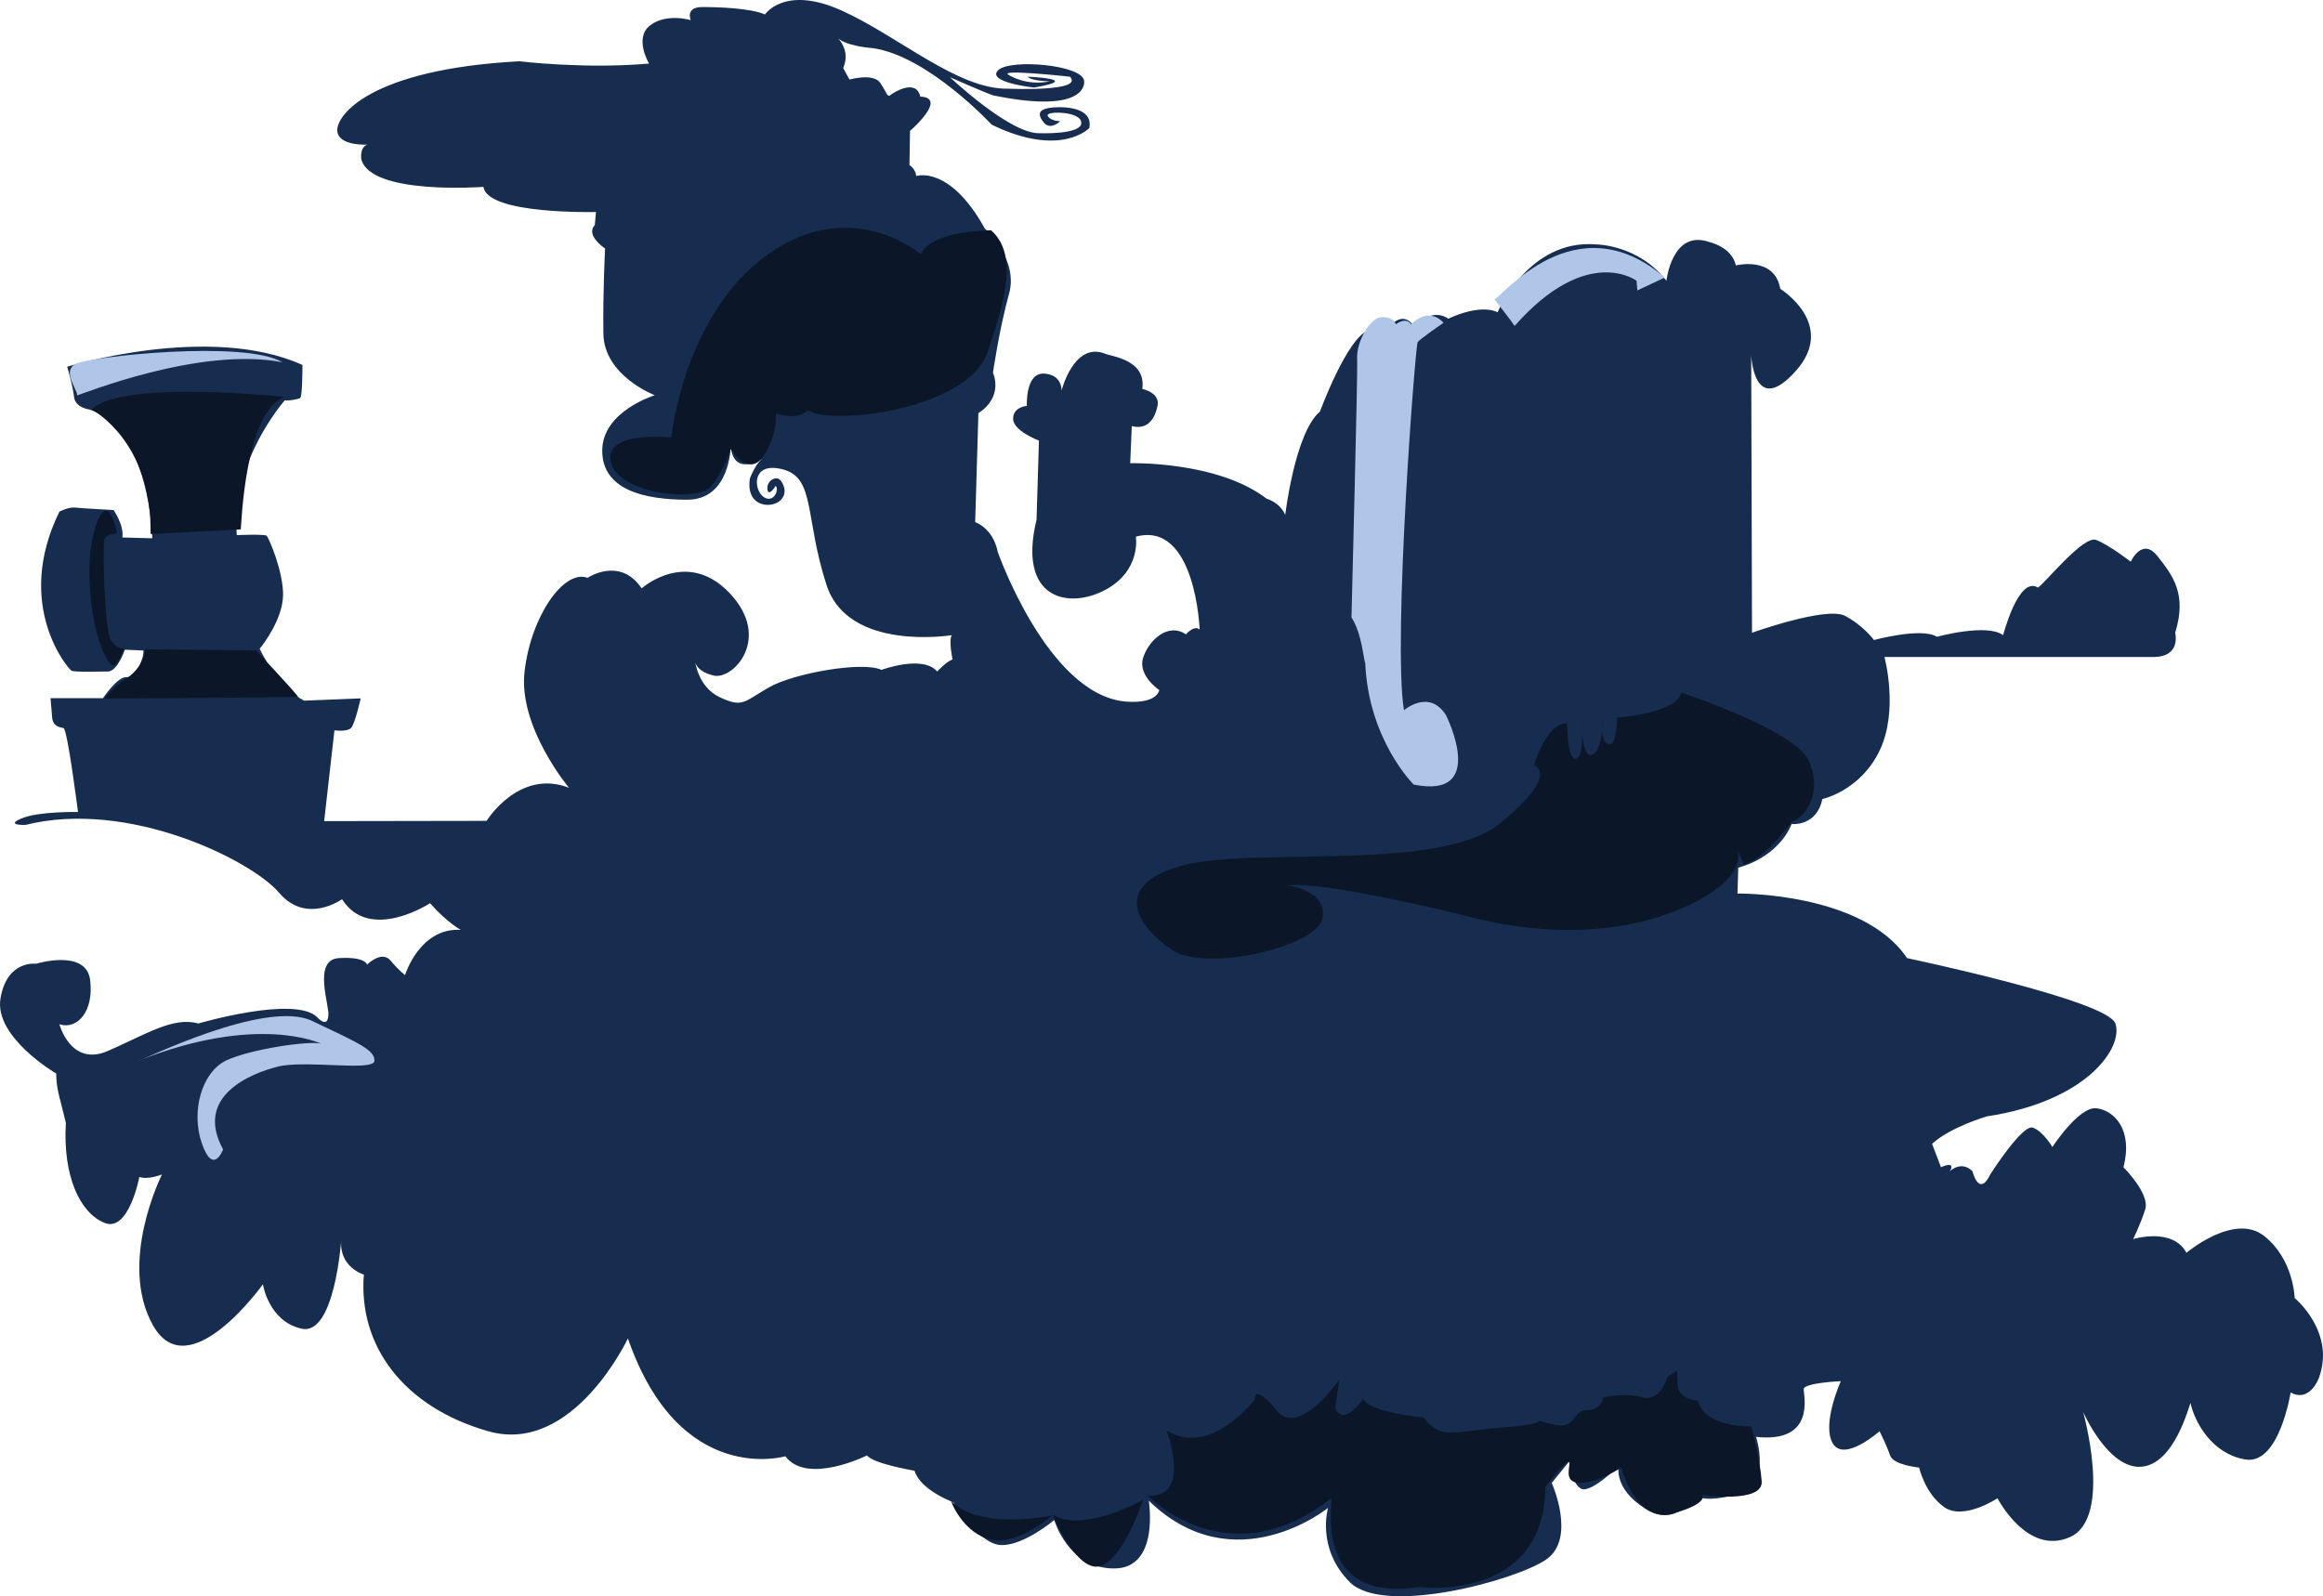 <?xml version="1.0" encoding="UTF-8" standalone="no"?>
<!-- Created with Inkscape (http://www.inkscape.org/) -->

<svg
   xmlns:dc="http://purl.org/dc/elements/1.1/"
   xmlns:cc="http://creativecommons.org/ns#"
   xmlns:rdf="http://www.w3.org/1999/02/22-rdf-syntax-ns#"
   xmlns:svg="http://www.w3.org/2000/svg"
   xmlns="http://www.w3.org/2000/svg"
   xmlns:sodipodi="http://sodipodi.sourceforge.net/DTD/sodipodi-0.dtd"
   xmlns:inkscape="http://www.inkscape.org/namespaces/inkscape"
   id="svg3268"
   version="1.1"
   inkscape:version="0.48.4 r9939"
   width="703.769"
   height="483.698"
   sodipodi:docname="cloudsdale-factory.svg">
  <defs
     id="defs3272" />
  <sodipodi:namedview
     pagecolor="#ffffff"
     bordercolor="#666666"
     borderopacity="1"
     objecttolerance="10"
     gridtolerance="10"
     guidetolerance="10"
     inkscape:pageopacity="0"
     inkscape:pageshadow="2"
     inkscape:window-width="1362"
     inkscape:window-height="729"
     id="namedview3270"
     showgrid="false"
     inkscape:zoom="0.5109375"
     inkscape:cx="214.64993"
     inkscape:cy="267.15241"
     inkscape:window-x="0"
     inkscape:window-y="37"
     inkscape:window-maximized="0"
     inkscape:current-layer="layer2"
     fit-margin-top="0"
     fit-margin-left="0"
     fit-margin-right="0"
     fit-margin-bottom="0" />
  <g
     inkscape:groupmode="layer"
     id="layer2"
     inkscape:label="cloudsdale"
     style="display:inline"
     transform="translate(-301.753,-118.966)"
     sodipodi:insensitive="true">
    <path
       style="fill:#162d50;stroke:none"
       d="m 328.859,243.06 c 0,0 -4.325,-0.519 -4.671,-3.806 -0.346,-3.287 -2.076,-9.169 -2.076,-9.169 0,0 43.075,-13.32 71.273,-0.519 0,0 0,9.688 -0.692,10.034 -0.692,0.346 -3.46,0.865 -4.671,0.692 0,0 -16.434,18.51 -14.531,40.826 0,0 8.304,-0.346 8.996,0.173 0.692,0.519 5.19,11.072 5.017,18.164 -0.173,7.093 -5.882,14.704 -7.093,16.088 0,0 5.19,11.418 13.493,15.742 l 17.126,-0.692 c 0,0 -1.73,7.785 -2.941,8.996 -1.211,1.211 -5.017,0.692 -5.017,0.692 l -3.114,27.506 49.216,-0.081 c 0,0 9.786,-15.902 24.954,-10.031 0,0 -15.413,-18.349 -13.456,-35.229 1.957,-16.881 11.988,-31.07 19.083,-28.379 0,0 9.786,-6.606 16.391,3.18 0,0 13.7,-12.232 26.667,1.468 12.966,13.7 0.979,26.422 -4.893,24.954 -5.872,-1.468 -5.627,-4.648 -5.627,-4.648 0,0 0.734,8.073 7.584,11.254 6.85,3.18 7.095,1.468 14.679,-2.936 7.584,-4.404 28.624,-8.073 34.251,-5.382 0,0 12.477,-4.648 16.881,0.489 0,0 2.691,-2.936 4.648,-3.67 0,0 -1.223,-5.627 -0.245,-7.339 0,0 -31.315,5.138 -37.92,-15.168 -6.606,-20.306 -3.425,-32.294 -12.966,-34.985 -9.541,-2.691 -9.297,5.627 -6.361,8.073 2.936,2.446 5.138,-1.713 3.914,-3.18 0,0 -2.202,3.609 -2.508,1.04 -0.306,-2.569 2.569,-4.098 3.792,-2.875 1.223,1.223 2.569,4.526 -0.306,6.606 -2.875,2.08 -10.031,1.468 -8.807,-6.972 0,0 1.984,-5.346 4.406,-6.384 0,0 -9.169,6.401 -10.207,-3.287 0,0 -0.173,16.088 -13.147,16.088 -12.974,0 -25.776,-2.941 -25.776,-14.877 0,-11.936 15.915,-16.78 15.915,-16.78 0,0 -15.396,-5.882 -15.569,-18.683 -0.173,-12.801 0.519,-25.776 0.519,-25.776 0,0 -6.055,-3.979 -3.114,-7.093 l 0.346,-3.979 c 0,0 -32.869,0.865 -34.08,-7.612 0,0 -34.426,2.595 -37.02,-8.477 0,0 -0.519,-3.633 1.903,-4.325 0,0 -8.823,0.519 -9.169,-4.152 -0.346,-4.671 9.861,-18.683 55.185,-21.105 0,0 19.894,2.422 39.269,0.692 0,0 -4.671,-7.785 0.346,-11.59 5.017,-3.806 12.282,-1.557 12.282,-1.557 0,0 -1.73,-3.979 3.46,-3.979 5.19,0 14.704,0.346 19.029,2.249 0,0 5.882,-8.996 23.181,-1.211 17.299,7.785 35.29,24.046 50.514,23.7 0,0 23.181,1.038 18.683,-3.633 0,0 -22.143,-2.422 -18.51,-0.519 0,0 5.19,3.46 12.455,1.903 0,0 -5.536,0 -6.747,-1.384 0,0 17.299,0.692 1.903,3.287 0,0 -14.358,-1.557 -10.899,-5.19 3.46,-3.633 25.949,-1.73 26.122,3.287 0,0 1.557,10.207 -27.333,4.325 -0.346,0.173 -13.32,-5.536 -13.32,-5.536 0,0 18.164,17.126 26.987,16.953 0,0 12.801,0.519 12.801,-3.114 0,-3.633 -10.726,-3.633 -10.207,-2.249 0.519,1.384 2.941,1.73 3.806,1.73 0,0 -2.941,2.941 -5.017,0.346 -2.076,-2.595 -1.211,-3.806 1.384,-4.325 2.595,-0.519 13.839,-1.038 12.455,6.055 0,0 -8.65,9.169 -29.582,-1.038 0,0 -19.202,-20.759 -35.982,-23.181 0,0 -8.996,-0.519 -11.418,-3.806 0,0 5.017,3.806 2.422,9.861 l 1.903,3.46 c 0,0 7.266,-2.076 9.342,1.038 2.076,3.114 2.076,4.498 3.114,3.633 1.038,-0.865 7.785,-5.017 8.996,0.519 0,0 3.979,-0.173 2.941,2.941 -1.038,3.114 -6.055,7.439 -6.055,7.439 l -0.173,10.38 c 0,0 1.73,0.865 2.076,3.287 0,0 10.034,-3.46 20.759,15.915 0,0 10.287,9.21 7.351,19.73 -2.936,10.52 -4.893,23.976 -4.893,23.976 0,0 3.425,7.095 -4.404,12.232 l -0.979,33.028 c 0,0 5.382,1.713 6.85,9.052 0,0 14.924,42.569 38.165,45.26 0,0 9.541,1.223 10.765,-3.425 0,0 -6.606,-4.404 -4.893,-9.786 1.713,-5.382 7.584,-10.765 12.966,-7.095 0,0 2.446,-2.936 4.159,-1.468 0,0 -1.223,-33.028 -19.327,-28.135 0,0 1.713,10.275 -9.297,16.147 -11.009,5.872 -26.667,2.936 -20.795,-21.284 l 0.734,-23.976 c 0,0 -7.829,-2.936 -7.829,-6.606 0,-3.67 4.159,-3.914 4.159,-3.914 0,0 -0.489,-10.031 5.138,-9.786 5.627,0.245 5.382,5.138 5.382,5.138 0,0 3.67,-14.679 12.966,-11.254 1.957,0.979 12.722,1.713 11.498,10.765 0,0 6.116,1.223 4.404,5.872 0,0 -1.223,7.095 -7.584,5.382 l -0.489,11.254 c 0,0 26.422,-0.734 41.346,10.765 0,0 3.914,0.979 5.627,4.893 0,0 2.936,-24.954 10.52,-31.315 0,0 8.318,-22.752 14.924,-24.709 0,0 3.67,-5.138 7.339,-2.202 0,0 3.67,-3.425 6.361,1.468 0,0 4.648,-6.361 10.275,-2.691 0,0 9.297,-4.648 14.924,-1.957 0,0 9.297,-22.263 29.847,-20.55 0,0 12.722,0 21.284,11.009 0,0 1.713,-15.658 12.966,-11.743 0,0 6.85,1.468 8.073,7.095 0,0 11.743,-2.936 13.456,7.095 0,0 17.37,10.765 4.648,24.954 -12.722,14.19 -13.456,-4.893 -13.456,-4.893 l 0.245,84.159 c 0,0 22.508,-8.073 28.135,-5.138 5.627,2.936 8.807,7.339 8.807,7.339 0,0 14.434,-3.914 19.083,-0.979 0,0 15.168,-4.159 20.061,-0.489 0,0 4.648,-18.104 10.52,-14.434 1.468,-0.489 13.7,-15.902 17.615,-14.434 3.914,1.468 10.52,6.606 10.52,6.606 0,0 3.425,-7.584 8.073,-1.713 4.648,5.872 9.052,11.498 5.382,23.242 0,0 1.957,7.339 -6.605,7.339 l -81.468,0 c 0,0 4.404,16.147 -1.468,28.379 -5.872,12.232 -17.37,14.679 -17.37,14.679 0,0 -0.979,7.829 -9.297,7.584 0,0 -3.18,9.541 -16.147,13.211 l -0.245,7.829 c 0,0 37.92,-0.489 51.376,19.572 0,0 60.673,12.722 63.119,19.817 2.446,7.095 -8.318,23.486 -38.899,28.135 0,0 -11.009,3.18 -16.636,8.318 l 2.691,7.095 c 0,0 4.648,-2.202 2.691,1.223 0,0 3.425,-3.425 6.85,0 0,0 1.957,8.073 5.382,0.979 0,0 9.786,-15.413 12.966,-14.19 3.18,1.223 5.872,5.872 5.872,5.872 0,0 8.073,-12.477 13.456,-11.743 5.382,0.734 11.009,6.606 8.073,17.859 0,0 8.073,8.073 6.606,12.722 -1.468,4.648 -3.67,9.052 -3.67,9.052 0,0 11.988,-3.67 16.147,4.159 0,0 14.434,-12.232 23.486,-5.138 9.052,7.095 9.297,18.838 9.297,18.838 0,0 12.477,10.275 7.339,24.22 0,0 -2.691,7.584 -8.563,4.404 0,0 -3.425,22.018 -13.7,20.306 -10.275,-1.713 -15.413,-11.498 -16.636,-17.125 -0.489,0.979 -4.893,18.593 -14.924,19.327 -10.031,0.734 -17.615,-16.636 -17.615,-16.636 0,0 9.052,32.049 -3.914,37.92 -12.966,5.872 -22.018,-11.743 -22.018,-11.743 0,0 -10.275,6.85 -16.147,2.691 -5.872,-4.159 -7.584,-11.988 -7.584,-11.988 0,0 -7.829,-0.734 -8.807,-3.67 -0.979,-2.936 -3.18,-7.339 -3.18,-7.339 0,0 -10.765,9.541 -14.19,3.67 -3.425,-5.872 2.446,-18.838 2.446,-18.838 0,0 -11.254,0.489 -11.254,2.446 0,1.957 3.67,16.391 -14.434,14.434 0,0 4.893,14.434 -5.627,17.37 -10.52,2.936 -13.211,0.245 -13.211,0.245 0,0 -4.893,10.275 -14.679,4.159 -9.786,-6.116 -8.073,-12.966 -8.073,-12.966 0,0 -8.563,8.563 -11.498,6.85 -2.936,-1.713 -3.425,-8.318 -3.425,-8.318 l -5.382,6.606 c 0,0 7.584,16.881 -1.713,23.242 -9.297,6.361 -49.174,17.125 -59.45,6.85 -10.275,-10.275 -6.606,-22.508 -6.606,-22.508 0,0 -28.379,22.997 -54.312,-2.202 0,0 3.425,20.55 -10.52,20.55 -13.945,0 -18.104,-14.679 -18.104,-14.679 0,0 -9.297,7.829 -16.147,7.584 -6.85,-0.245 -14.434,-12.966 -14.434,-12.966 0,0 -10.031,-3.67 -11.743,-9.541 -1.223,-0.245 -12.477,-2.202 -14.434,-4.648 0,0 -18.104,9.052 -24.709,0.245 0,0 -32.049,9.541 -47.706,-35.719 0,0 -16.636,35.474 -42.324,28.135 -25.688,-7.339 -39.388,-25.933 -37.676,-47.462 0,0 -7.584,-2.202 -6.85,-10.52 0,0 -1.957,29.113 -11.988,26.911 -10.031,-2.202 -11.743,-13.456 -11.743,-13.456 0,0 -22.508,31.56 -33.272,12.477 -10.765,-19.083 2.691,-45.749 2.691,-45.749 0,0 -4.404,1.713 -6.85,0.734 0,0 -3.18,16.881 -10.52,13.945 -7.339,-2.936 -12.722,-13.945 -11.743,-30.336 L 320,452.355 c 0,0 -1.223,-3.914 -1.223,-8.073 0,0 -18.838,-11.009 -16.881,-22.752 1.957,-11.743 10.765,-10.52 10.765,-10.52 0,0 15.168,-4.648 16.391,4.893 1.223,9.541 -3.914,15.168 -9.297,13.456 0,0 3.425,12.966 14.679,8.073 11.254,-4.893 19.817,-10.52 27.401,-8.318 0,0 29.113,-8.563 35.963,-1.957 0,0 3.18,3.67 3.425,-0.489 0.489,-2.691 -4.893,-16.881 3.18,-17.37 8.073,-0.489 8.563,1.957 8.563,1.957 0,0 4.404,-4.404 7.095,-1.223 2.691,3.18 4.404,4.404 4.404,4.404 0,0 4.404,-14.434 16.881,-13.7 0,0 -4.159,-2.202 -9.297,-8.073 0,0 -18.349,11.988 -26.667,-1.223 0,0 -10.765,7.829 -19.083,-1.957 -8.318,-9.786 -45.505,-28.379 -76.82,-20.55 0,0 -6.361,0.245 -1.223,-1.957 5.138,-2.202 17.125,-1.957 17.125,-1.957 0,0 -3.18,-25.199 -4.404,-25.443 -1.223,-0.245 -3.18,-0.489 -3.425,-3.18 -0.245,-2.691 -0.489,-5.872 -0.489,-5.872 l 15.902,0 c 0,0 4.404,-6.606 7.095,-6.361 2.691,0.245 5.382,-5.627 5.138,-8.073 l -5.627,-0.245 c 0,0 -2.202,6.606 -5.138,6.606 -2.936,0 -10.031,0.245 -11.009,-0.245 -0.979,-0.489 -17.615,-19.817 -3.67,-48.196 0,0 2.691,-1.468 4.893,-1.223 2.202,0.245 11.498,0.734 11.498,0.734 0,0 3.18,4.404 2.691,8.318 l 9.052,0.245 c 0,0 -0.631,-32.78 -19.031,-39.02 z"
       id="path3317"
       inkscape:connector-curvature="0" />
    <path
       style="fill:#0b1728;stroke:none"
       d="m 589.847,573.7 c 0.979,2.936 5.382,11.009 13.211,11.988 7.829,0.979 17.615,-7.584 17.615,-7.584 0,0 7.339,17.615 14.434,15.413 7.095,-2.202 12.966,-20.061 12.966,-20.061 0,0 -17.859,10.031 -27.156,4.648 0,0 -22.508,4.893 -31.07,-4.404 z"
       id="path3331"
       inkscape:connector-curvature="0" />
    <g
       id="g3389"
       transform="translate(0,440)">
      <path
         inkscape:connector-curvature="0"
         id="path3319"
         d="m 329.551,-196.94 c 0,0 18.337,9.515 17.818,37.712 l 27.333,-1.384 c 0.173,-1.038 1.211,-35.982 13.32,-40.134 0,0 -49.822,-5.363 -58.471,3.806 z"
         style="fill:#0b1728;stroke:none" />
      <path
         inkscape:connector-curvature="0"
         id="path3321"
         d="m 333.456,-109.358 c 0,0 2.569,-3.547 6.116,-5.749 3.547,-2.202 5.994,-5.749 6.116,-9.174 l 33.639,0.367 c 0,0 9.052,9.541 12.722,13.945 -0.612,0.367 -58.593,0.612 -58.593,0.612 z"
         style="fill:#0b1728;stroke:none" />
      <path
         inkscape:connector-curvature="0"
         id="path3323"
         d="m 339.327,-124.526 c 0,0 -2.08,6.483 -3.914,4.893 -1.835,-1.59 -5.749,-9.664 -6.483,-24.465 -0.734,-14.801 3.303,-23.119 5.26,-22.141 1.957,0.979 3.058,6.85 3.058,6.85 0,0 -3.425,0.122 -3.914,1.835 -0.489,1.713 0,27.156 1.957,30.336 1.957,3.18 4.037,2.691 4.037,2.691 z"
         style="fill:#0b1728;stroke:none" />
      <path
         inkscape:connector-curvature="0"
         id="path3325"
         d="m 505.138,-188.464 c 0,0 -20.586,-2.249 -18.337,7.439 2.249,9.688 26.122,12.282 30.274,7.439 4.152,-4.844 6.055,-11.418 6.055,-11.418 0,0 5.363,8.823 9.861,2.249 4.498,-6.574 3.806,-12.974 3.806,-12.974 0,0 5.536,1.903 8.65,-0.173 3.114,-2.076 -1.384,1.211 12.974,0.865 14.358,-0.346 38.404,-6.574 42.556,-19.375 4.152,-12.801 10.034,-28.89 1.038,-36.847 0,0 -18.337,0 -21.278,7.266 0,0 -21.105,-18.164 -46.535,0.173 -25.43,18.337 -29.063,55.358 -29.063,55.358 z"
         style="fill:#0b1728;stroke:none" />
      <path
         inkscape:connector-curvature="0"
         id="path3327"
         d="m 811.009,-111.193 c 0,0 34.251,11.254 38.654,20.55 4.404,9.297 -0.734,17.37 -5.138,18.593 0,0 -7.829,11.254 -14.434,12.966 l -2.202,-4.893 c 0,0 3.18,5.627 -6.361,12.477 0,0 -26.911,21.774 -78.287,7.339 0,0 -41.101,-10.031 -51.376,-8.563 0,0 12.232,1.468 10.52,10.031 -1.713,8.563 -35.229,16.391 -45.505,9.541 -10.275,-6.85 -18.838,-19.327 2.446,-25.443 21.284,-6.116 78.287,2.202 96.881,-12.966 18.593,-15.168 10.275,-17.615 10.275,-17.615 0,0 3.67,-12.722 10.031,-12.722 0,0 0,11.254 2.691,10.765 2.691,-0.489 1.713,-11.009 1.713,-11.009 0,0 0,11.009 3.18,9.786 3.18,-1.223 3.18,-10.275 3.18,-10.275 0,0 -0.979,6.116 1.713,7.095 2.691,0.979 2.691,-8.073 2.691,-8.073 0,0 18.349,-1.223 19.327,-7.584 z"
         style="fill:#0b1728;stroke:none" />
      <path
         inkscape:connector-curvature="0"
         id="path3335"
         d="m 649.541,132.232 c 2.202,2.202 25.688,24.22 55.535,0.734 0.489,1.468 -5.627,31.804 26.422,26.911 0,0 38.165,4.893 38.41,-30.336 0,0 6.116,-8.073 7.095,-7.584 0.979,0.489 -2.202,6.361 3.425,6.361 5.627,0 12.477,-4.648 12.477,-4.648 0,0 4.404,17.125 15.657,13.945 11.254,-3.18 8.807,-5.627 8.807,-5.627 0,0 18.593,2.691 18.104,-4.159 -0.489,-6.85 -3.18,-16.636 -3.18,-16.636 0,0 -14.19,0.489 -16.147,-7.829 0,0 -5.872,-0.245 -6.116,-4.648 -0.245,-4.404 -0.245,-4.404 -0.245,-4.404 l -2.936,1.957 c 0,0 -1.957,7.584 -7.584,6.116 -5.627,-1.468 -11.743,0 -11.743,0 0,0 -0.489,3.914 -5.138,3.914 -4.648,0 -2.691,6.361 -10.765,4.159 -8.073,-2.202 2.936,-0.245 -13.7,0.979 -16.636,1.223 -19.083,4.159 -24.954,-2.936 0,0 -16.391,-1.468 -18.104,-5.627 -0.734,0.734 -6.361,8.563 -8.563,2.691 l 1.223,-8.563 c 0,0 -12.232,17.859 -19.083,9.297 -6.85,-8.563 -6.606,-3.18 -6.606,-3.18 0,0 -13.456,17.615 -26.667,9.297 0,0 7.829,20.55 -5.627,19.817 z"
         style="fill:#0b1728;stroke:none" />
    </g>
    <g
       id="g3383"
       transform="translate(0,440)">
      <path
         inkscape:connector-curvature="0"
         id="path3346"
         d="m 754.495,-230.336 c 2.202,-0.489 24.465,-29.847 51.621,-6.606 l -8.318,3.914 -0.245,-2.936 c 0,0 -14.924,-11.254 -36.942,13.7 -0.734,-1.223 -6.116,-8.073 -6.116,-8.073 z"
         style="fill:#afc6e9;stroke:none" />
      <path
         inkscape:connector-curvature="0"
         id="path3348"
         d="m 739.083,-223.242 c 0,0 -7.095,4.893 -7.829,5.872 -0.734,0.979 -7.584,90.275 -4.159,111.56 0,0 7.584,-6.606 12.722,1.468 0,0 12.966,25.688 -9.786,21.04 0,0 -13.7,-13.456 -14.679,-36.942 -0.489,-0.734 -0.979,-8.807 -4.159,-13.7 0,-2.202 1.957,-73.639 1.713,-78.532 -0.245,-4.893 3.914,-12.477 7.584,-12.477 3.67,0 4.159,2.202 4.159,2.202 0,0 2.936,-2.446 4.648,0 0,0 4.893,-5.627 9.786,-0.489 z"
         style="fill:#afc6e9;stroke:none" />
      <path
         inkscape:connector-curvature="0"
         id="path3350"
         d="m 325.138,-201.223 c 1.223,-0.245 37.187,-14.924 62.141,-10.031 -11.254,-6.85 -58.471,-1.713 -62.63,0.489 -4.159,2.202 0.489,7.584 0.489,9.541 z"
         style="fill:#afc6e9;fill-opacity:1;stroke:none" />
      <path
         inkscape:connector-curvature="0"
         id="path3352"
         d="m 343.563,0.444 c 1.038,0 38.577,-18.856 52.763,-12.109 14.185,6.747 19.029,8.823 18.856,12.109 -0.173,3.287 -20.932,-0.346 -29.236,1.73 -8.304,2.076 -25.43,8.996 -16.607,25.084 0,0 -2.941,8.131 -6.401,-1.73 -3.46,-9.861 0,-21.797 7.439,-25.257 7.439,-3.46 25.43,-6.055 28.717,-5.017 0,0 -19.029,-9.342 -55.531,5.19 z"
         style="fill:#afc6e9;fill-opacity:1;stroke:none" />
    </g>
  </g>
</svg>
